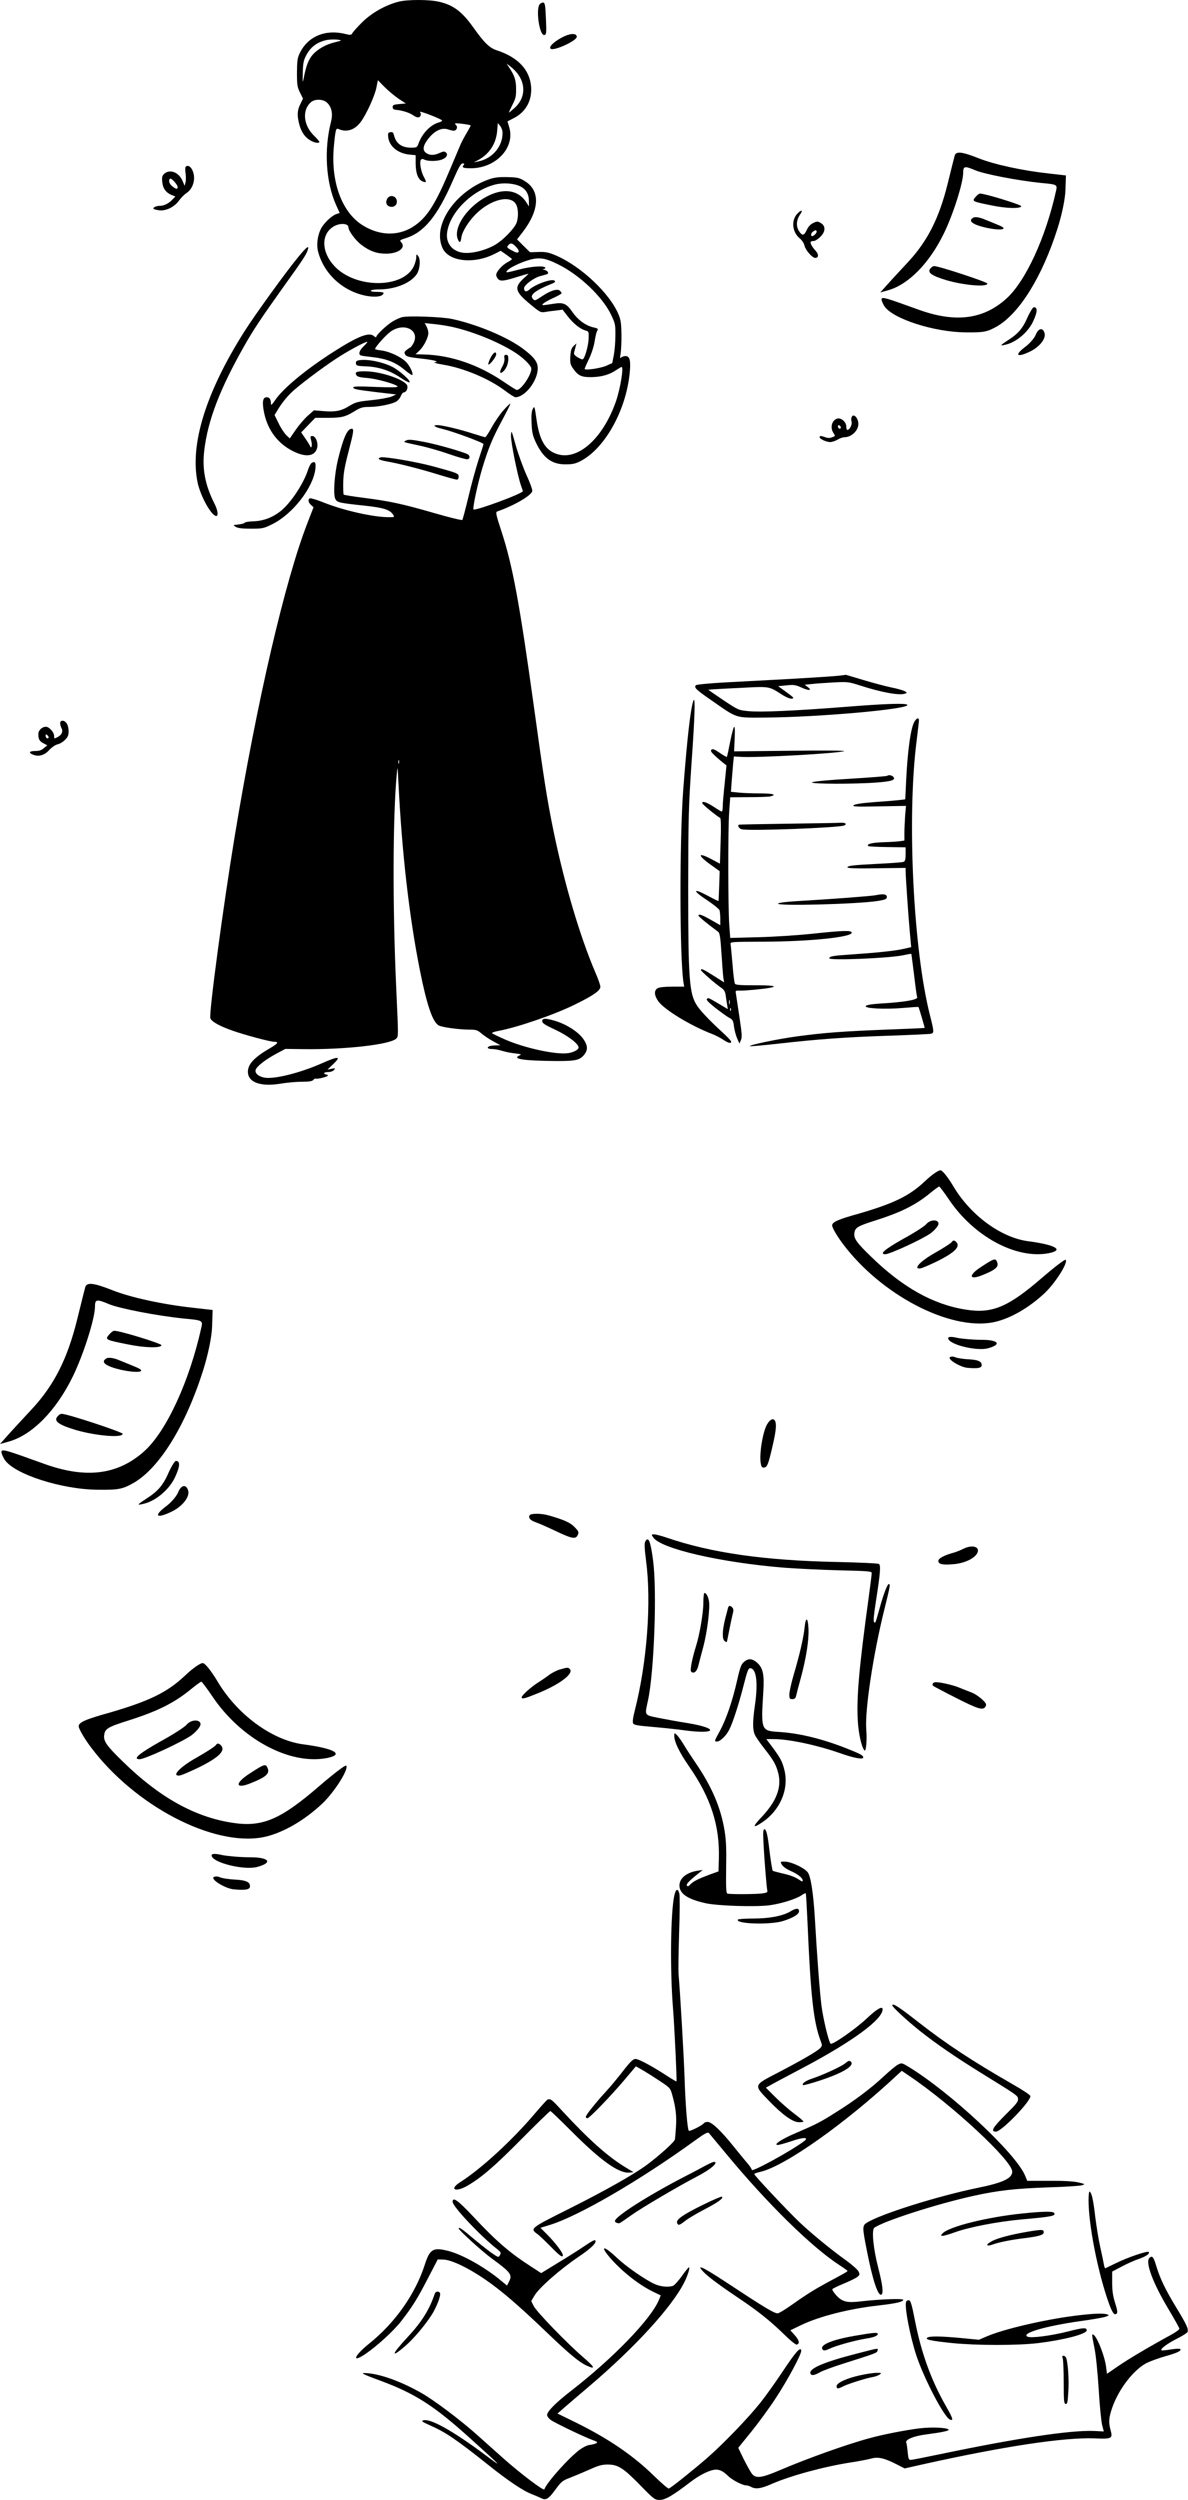<svg width="712" height="1498" viewBox="0 0 712 1498" fill="none" xmlns="http://www.w3.org/2000/svg">
<path d="M238.589 1.089C230.894 3.122 222.691 7.768 217.101 13.285C214.27 16.116 211.584 19.092 211.221 19.818C210.495 21.052 210.132 21.125 207.156 20.399C195.178 17.35 184.579 21.706 179.715 31.724C178.263 34.7 178.045 36.297 177.973 43.484C177.973 50.962 178.19 52.196 179.788 55.462L181.602 59.092L180.005 62.359C178.118 66.061 177.973 69.11 179.352 74.482C180.586 79.056 182.619 82.105 185.885 84.065C188.281 85.589 191.403 86.097 191.403 85.008C191.403 84.718 189.951 82.976 188.136 81.234C181.82 75.063 180.949 65.989 186.321 61.27C188.644 59.165 193.653 59.31 195.976 61.488C198.807 64.174 199.606 68.094 198.372 73.03C194.089 89.727 195.323 109.255 201.421 122.83L203.599 127.622L201.566 128.275C198.59 129.364 193.871 133.865 192.201 137.349C190.241 141.487 189.588 146.932 190.677 150.924C193.726 162.467 202.8 171.977 214.56 175.97C222.328 178.583 229.878 178.293 229.878 175.461C229.878 175.171 228.063 174.881 225.813 174.881C223.344 174.881 221.965 174.59 222.255 174.155C222.473 173.719 224.651 173.429 227.047 173.429C236.629 173.429 245.849 169.799 249.624 164.5C251.656 161.668 252.237 155.498 250.64 153.465C249.551 152.086 249.551 152.086 249.478 154.191C249.478 155.353 248.825 157.676 248.099 159.345C241.856 173.066 212.818 173.066 200.259 159.273C192.782 151.142 192.346 140.906 199.316 136.115C203.018 133.502 208.825 133.574 208.825 136.26C208.825 138.293 213.036 144.028 216.593 146.714C221.529 150.489 225.813 152.013 231.33 152.013C238.734 152.013 243.453 148.456 240.477 145.189C239.388 144.028 239.606 143.81 243.163 142.721C254.197 139.237 262.037 129.654 271.402 108.239C274.959 100.108 276.193 97.93 277.282 97.93C278.371 97.93 278.516 98.148 277.863 98.874C276.629 100.398 277.645 100.834 282.146 100.834C297.173 100.834 308.788 88.493 305.231 76.37L304.142 72.74L308.062 70.707C315.249 67.005 318.952 60.108 318.298 51.833C317.427 41.742 310.385 34.265 297.681 30.127C293.398 28.747 290.204 25.626 283.743 16.552C276.919 6.969 271.765 3.049 263.271 1.089C257.319 -0.363 243.961 -0.363 238.589 1.089ZM204.325 24.247C204.47 24.392 202.8 24.827 200.695 25.335C195.395 26.57 190.241 29.473 187.337 32.885C184.869 35.717 183.417 39.564 182.038 46.751C181.385 50.018 181.312 49.727 181.457 43.484C181.675 37.386 181.893 36.152 183.78 32.668C186.248 28.239 189.733 25.553 194.887 24.174C197.646 23.448 203.381 23.521 204.325 24.247ZM310.676 44.791C315.249 51.397 314.451 59.092 308.643 64.464C306.901 66.061 305.231 67.441 305.086 67.441C304.868 67.441 305.812 65.408 307.046 62.94C309.006 59.165 309.369 57.713 309.296 53.357C309.296 48.058 308.425 45.372 305.231 40.58L303.562 38.04L306.175 40.072C307.627 41.161 309.659 43.266 310.676 44.791ZM238.88 59.165L243.235 61.996L239.243 62.359C235.903 62.649 235.322 62.94 235.322 64.174C235.322 65.263 235.903 65.698 237.5 65.843C240.985 66.134 245.341 67.513 247.446 68.965C248.462 69.763 249.841 70.344 250.495 70.344C252.092 70.344 252.745 68.457 251.729 67.15C251.221 66.569 253.979 67.368 257.827 68.892C261.674 70.344 264.869 71.869 264.941 72.159C265.014 72.522 264.215 73.03 263.126 73.321C258.045 74.7 253.036 79.854 250.785 86.097C249.987 88.348 249.696 88.493 246.357 88.493C240.767 88.493 237.355 86.025 236.121 81.016C235.758 79.419 235.25 78.983 234.016 79.201C232.709 79.419 232.419 79.782 232.636 81.887C233.072 87.477 238.299 91.905 245.341 92.631L249.115 92.994V98.221C249.188 103.956 250.64 107.731 253.326 108.747C255.649 109.618 255.722 109.182 254.052 106.061C252.31 102.939 251.293 97.277 252.237 95.825C252.745 95.099 253.253 95.099 254.415 95.68C256.375 96.696 261.674 96.696 264.651 95.68C267.555 94.663 268.789 92.631 267.192 91.324C266.32 90.598 265.667 90.671 263.562 91.615C260.44 93.139 257.536 93.212 255.431 91.687C253.326 90.235 253.399 87.84 255.649 84.573C259.569 78.765 264.433 76.152 268.498 77.531C269.732 77.967 271.329 78.33 271.983 78.33C273.507 78.33 274.524 76.224 273.435 75.135C273.072 74.772 272.709 74.192 272.709 73.974C272.709 73.538 281.42 74.627 282.073 75.135C282.219 75.208 281.13 77.241 279.75 79.564C278.371 81.887 276.629 85.081 275.976 86.678C275.322 88.275 272.636 94.518 270.095 100.616C261.311 121.596 256.375 129.654 248.898 134.954C239.896 141.414 228.571 141.632 218.118 135.462C205.05 127.839 198.081 109.255 200.114 87.549C201.058 77.604 201.348 76.587 202.873 77.313C207.809 79.491 212.6 77.894 216.23 73.03C219.569 68.529 224.578 57.568 225.595 52.486L226.466 48.058L230.531 52.196C232.782 54.446 236.557 57.568 238.88 59.165ZM301.166 78.983C301.601 87.404 295.286 95.099 286.502 96.769L283.961 97.277L286.211 96.115C293.18 92.486 297.318 86.243 297.972 78.402L298.335 73.756L299.714 75.353C300.44 76.297 301.093 77.894 301.166 78.983Z" fill="black"/>
<path d="M231.91 119.418C230.894 121.669 231.837 123.556 234.16 123.919C236.193 124.21 237.863 122.903 237.863 120.87C237.863 117.24 233.362 116.152 231.91 119.418Z" fill="black"/>
<path d="M323.451 2.541C321.055 5.444 323.233 20.98 326.064 20.98C327.516 20.98 327.589 19.818 327.153 10.454C326.863 3.267 326.572 1.742 325.629 1.524C324.975 1.452 324.032 1.887 323.451 2.541Z" fill="black"/>
<path d="M336.302 22.722C331.438 25.408 328.897 28.094 329.986 29.183C331.656 30.853 345.666 24.464 345.666 22.069C345.666 19.601 341.311 19.891 336.302 22.722Z" fill="black"/>
<path d="M111.184 100.108C110.966 100.544 110.966 102.286 111.256 104.101C111.474 105.916 111.474 108.239 111.184 109.328L110.676 111.36L109.369 108.311C107.119 103.157 101.747 101.124 98.407 104.173C97.173 105.335 96.955 106.134 97.246 109.037C97.609 112.885 99.424 115.426 102.908 116.878L105.086 117.749L103.416 119.491C101.238 121.887 98.335 123.338 95.794 123.338C93.543 123.338 91.365 124.427 92.091 125.153C92.309 125.444 93.834 125.807 95.431 126.024C99.424 126.533 104.505 124.064 107.264 120.217C108.425 118.62 110.458 116.515 111.837 115.643C116.338 112.594 117.717 105.625 114.741 100.979C113.652 99.31 111.982 98.874 111.184 100.108ZM106.465 112.086C106.465 113.538 105.594 113.466 103.271 111.651C101.456 110.199 100.803 108.166 101.892 107.077C102.618 106.424 106.465 110.634 106.465 112.086Z" fill="black"/>
<path d="M293.76 107.222C278.878 112.159 266.392 124.935 263.996 137.712C263.198 142.286 263.996 147.222 266.174 150.271C271.038 157.022 284.976 157.966 296.374 152.158L300.076 150.271L303.415 152.594C305.23 153.901 306.827 155.062 306.827 155.28C306.827 155.498 305.666 156.296 304.214 157.095C301.02 158.765 297.39 162.83 297.39 164.717C297.39 165.443 297.898 166.605 298.624 167.258C300.003 168.71 302.181 168.42 310.675 165.734C313.796 164.79 316.482 163.991 316.7 163.991C316.845 163.991 315.684 165.225 314.014 166.677C307.989 172.122 308.569 174.663 317.571 182.14C323.597 187.149 323.96 187.367 326.791 186.931C328.388 186.641 331.364 186.278 333.397 186.06L337.172 185.552L340.366 189.69C343.778 194.046 347.771 197.167 351.037 198.111C352.852 198.546 352.925 198.837 352.78 202.902C352.634 207.258 350.457 214.88 349.223 215.316C348.86 215.461 347.48 214.88 346.174 214.082C344.213 212.848 343.778 212.194 344.141 210.96C344.359 210.089 344.794 208.565 345.012 207.548L345.52 205.733L343.778 207.33C342.471 208.637 342.036 209.944 341.818 213.501C341.6 217.348 341.818 218.437 343.27 220.543C346.391 225.116 348.351 226.06 354.595 225.987C360.62 225.842 365.048 224.608 369.404 221.704C370.928 220.688 372.308 219.889 372.525 219.889C373.905 219.889 371.799 232.666 369.259 240.216C361.491 262.72 346.246 276.368 333.615 272.012C326.718 269.689 323.234 263.664 321.491 250.96C320.402 243.337 320.33 243.12 319.313 245.007C318.588 246.459 318.37 248.782 318.588 253.573C318.805 259.018 319.241 260.978 321.056 264.898C325.557 274.481 330.711 278.328 339.132 278.255C343.125 278.255 345.012 277.82 347.916 276.295C362.217 268.963 374.921 246.532 377.317 224.245C378.188 216.187 377.534 213.356 374.848 213.356C373.905 213.356 372.743 213.791 372.235 214.227C371.509 215.025 371.509 214.517 371.945 211.904C372.235 210.089 372.525 205.007 372.453 200.652C372.38 194.481 372.09 191.795 370.928 188.964C365.919 176.187 348.206 159.418 332.889 152.957C328.678 151.215 326.936 150.852 322.725 150.997L317.644 151.142L313.724 147.295L309.876 143.447L313.361 138.946C323.451 125.734 323.887 114.191 314.522 108.529C311.401 106.569 310.239 106.279 304.359 106.133C299.423 105.988 296.737 106.279 293.76 107.222ZM311.909 111.723C315.321 113.465 316.99 116.369 316.99 120.58V123.701L315.611 121.523C310.094 112.594 299.132 112.231 287.372 120.435C278.007 127.041 272.2 136.986 274.232 142.939C275.321 145.915 276.047 145.698 276.555 142.14C276.991 138.801 280.766 132.703 285.121 128.347C294.123 119.346 306.174 116.442 309.368 122.612C310.747 125.226 310.747 130.598 309.513 133.719C307.989 137.204 301.673 143.737 296.954 146.569C292.163 149.472 284.904 151.578 279.604 151.578C272.127 151.65 267.19 146.641 267.916 139.745C269.223 127.694 282.653 114.119 296.809 110.562C301.673 109.328 308.206 109.836 311.909 111.723ZM309.368 148.021C311.981 150.779 311.038 152.376 307.844 150.634C303.706 148.456 303.56 148.238 304.577 147.004C305.956 145.335 307.045 145.552 309.368 148.021ZM334.631 158.474C347.408 164.79 361.128 177.857 366.282 188.674C368.678 193.755 368.896 194.554 368.823 201.015C368.823 204.79 368.388 210.089 367.879 212.775L366.936 217.566L363.233 219.236C359.604 220.76 350.384 222.067 350.384 221.051C350.384 220.76 351.546 218.074 352.997 215.098C354.522 211.904 355.901 207.548 356.337 204.79C356.772 202.104 357.353 199.345 357.716 198.692C358.66 196.877 358.66 196.877 355.248 196.078C350.747 194.917 346.319 191.65 343.197 187.149C339.495 181.777 337.68 181.051 331.437 182.067C328.751 182.503 326.137 182.866 325.702 182.866C323.814 182.866 326.283 181.051 331.219 178.728C334.195 177.421 336.591 176.042 336.591 175.679C336.591 175.316 336.083 174.663 335.502 174.155C333.978 172.848 329.84 174.155 324.976 177.421C320.693 180.325 320.402 180.398 319.241 178.946C317.353 176.695 320.765 174.009 331.074 169.872C332.598 169.218 332.961 168.783 332.381 168.202C330.929 166.75 320.765 170.307 317.208 173.574C315.466 175.171 314.087 174.808 314.087 172.703C314.087 170.815 320.039 166.387 323.814 165.443C325.484 165.008 327.226 164.5 327.734 164.354C329.186 163.846 328.388 162.249 326.355 161.741C325.121 161.378 324.976 161.233 325.92 161.16C326.646 161.088 327.009 160.725 326.791 160.362C325.992 159.055 318.225 159.636 311.328 161.451C303.343 163.556 302.689 163.628 303.996 162.104C305.303 160.507 311.473 157.458 316.627 155.933C323.016 153.973 326.646 154.481 334.631 158.474Z" fill="black"/>
<path d="M477.79 128.13C474.087 132.122 474.813 139.019 479.169 142.721C480.621 143.883 481.855 145.77 482.145 147.15C482.726 149.836 486.791 154.554 488.606 154.554C490.639 154.554 490.784 152.449 488.897 150.344C486.646 147.948 485.34 145.48 485.92 144.827C486.138 144.609 487.009 144.391 487.808 144.391C488.534 144.391 490.349 143.229 491.728 141.85C494.849 138.729 494.922 135.244 491.8 133.574C490.058 132.558 489.623 132.558 487.372 133.647C485.703 134.445 484.396 135.825 483.525 137.785C481.855 141.342 480.766 141.487 478.806 138.366C476.991 135.534 477.282 131.614 479.605 128.42C481.492 125.734 480.185 125.516 477.79 128.13ZM489.405 138.511C489.84 139.237 487.88 141.487 486.791 141.487C485.63 141.487 486.065 139.382 487.445 138.656C488.969 137.712 488.897 137.712 489.405 138.511Z" fill="black"/>
<path d="M178.48 154.336C170.858 163.628 152.999 188.383 146.611 198.401C123.381 235.062 113.653 266.35 118.444 289.217C120.187 297.42 126.72 309.181 129.624 309.181C131.003 309.181 130.495 305.624 128.535 301.776C122.945 290.742 121.058 280.941 122.437 269.834C124.542 251.904 131.802 233.029 146.248 207.548C151.983 197.385 156.484 190.706 170.495 171.033C181.674 155.498 183.634 152.449 184.506 149.618C185.377 146.641 183.707 147.948 178.48 154.336Z" fill="black"/>
<path d="M240.984 190.053C239.749 190.343 237.209 191.505 235.466 192.521C231.909 194.626 225.521 200.652 225.521 201.886C225.521 202.321 224.867 202.104 224.069 201.378C221.31 198.837 214.559 201.45 200.113 210.67C183.271 221.414 169.623 232.739 164.832 239.853C162.944 242.612 162.363 243.12 162.363 241.886C162.363 239.272 161.565 238.038 159.823 238.038C157.427 238.038 156.991 240.942 158.298 247.403C160.476 257.784 166.501 265.769 175.576 270.343C183.126 274.118 188.425 273.537 189.949 268.818C190.966 265.769 189.296 261.268 187.191 261.268C185.957 261.268 185.884 261.559 186.537 264.172C187.263 266.786 186.61 269.472 185.812 267.221C185.594 266.713 184.36 264.68 182.98 262.72L180.512 259.091L184.723 254.735L188.933 250.379H196.193C204.686 250.379 207.009 249.798 212.526 246.386C216.084 244.209 217.318 243.846 221.31 243.846C226.9 243.846 235.249 242.103 237.717 240.506C238.66 239.853 239.822 238.401 240.258 237.24C240.693 236.078 241.492 235.134 241.927 235.134C243.379 235.134 244.541 233.029 244.105 231.214C243.234 227.73 228.788 222.648 219.205 222.503C213.615 222.43 212.454 222.938 213.615 224.826C214.196 225.77 215.866 226.205 220.149 226.496C225.956 227.004 237.426 230.198 238.298 231.577C238.588 232.158 234.74 232.231 225.23 231.868C215.503 231.432 211.728 231.505 211.728 232.085C211.728 233.174 213.18 233.465 226.247 235.062L237.499 236.368L234.74 237.603C233.143 238.256 227.771 239.272 222.762 239.78C214.269 240.651 213.18 240.942 209.332 243.265C204.468 246.314 200.766 246.967 193.434 246.314L188.135 245.878L184.36 249.218C182.327 251.033 179.133 254.807 177.173 257.639L173.688 262.72L171.583 260.76C170.421 259.599 168.316 256.477 167.01 253.719L164.541 248.71L166.138 246.096C168.534 242.031 171.147 238.691 174.342 235.497C177.971 231.795 192.635 220.688 201.637 214.808C208.461 210.307 219.641 204.282 220.149 204.862C220.294 205.007 219.278 206.242 217.898 207.548C215.285 210.017 214.632 212.412 216.301 212.993C216.737 213.211 219.931 213.646 223.343 214.009C231.546 214.953 236.991 217.058 242.29 221.486C244.686 223.447 246.864 224.971 247.081 224.753C247.88 223.955 245.702 219.309 243.452 216.986C240.403 213.864 233.579 210.67 228.715 210.017C226.537 209.799 224.795 209.363 224.795 209.145C224.795 207.984 231.038 200.942 234.014 198.764C242.435 192.739 252.236 198.111 247.517 206.169C246.791 207.331 246.065 208.274 245.847 208.274C245.63 208.274 244.686 208.928 243.742 209.654C242.363 210.742 242.145 211.178 242.798 212.412C243.524 213.646 244.831 214.009 251.8 214.808C256.301 215.243 260.512 215.969 261.092 216.332C261.963 216.84 261.963 216.913 261.165 216.986C258.914 216.986 261.165 217.784 265.521 218.51C277.716 220.47 293.034 226.859 302.471 233.973C305.448 236.223 308.351 238.038 308.86 238.038C314.522 238.038 321.999 228.601 322.29 221.051C322.435 217.131 320.33 214.154 313.578 209.073C304.359 202.104 286.428 194.554 271.256 191.214C265.23 189.835 244.758 189.109 240.984 190.053ZM269.804 195.643C281.927 198.111 297.898 204.427 308.279 210.96C313.578 214.3 318.442 219.091 318.442 220.978C318.442 224.753 312.344 233.682 309.731 233.682C309.368 233.682 305.883 231.505 301.963 228.819C286.791 218.51 270.239 212.848 254.196 212.412L249.042 212.267L251.437 210.017C254.051 207.476 256.664 202.321 256.737 199.563C256.737 198.547 256.228 196.804 255.648 195.643L254.559 193.61L259.423 194.118C262.181 194.336 266.827 195.062 269.804 195.643Z" fill="black"/>
<path d="M293.907 214.59C293.036 216.405 292.455 218.075 292.673 218.365C293.326 219.018 297.319 213.937 297.392 212.412C297.392 210.089 295.577 211.251 293.907 214.59Z" fill="black"/>
<path d="M302.326 214.735C302.471 216.114 302.036 217.929 300.947 219.817C299.205 222.938 299.423 224.39 301.383 222.793C303.27 221.269 304.649 218.002 304.649 215.171C304.649 213.211 304.359 212.63 303.343 212.63C302.254 212.63 302.036 213.065 302.326 214.735Z" fill="black"/>
<path d="M214.415 216.042C213.544 216.26 213.181 216.913 213.326 217.857C213.544 219.163 214.197 219.309 219.351 219.526C226.901 219.817 233.725 222.067 239.751 226.132C242.364 227.947 244.905 229.254 245.34 229.109C246.792 228.528 239.025 221.632 234.669 219.599C228.135 216.477 218.843 214.88 214.415 216.042Z" fill="black"/>
<path d="M302.035 245.515C300.075 247.621 296.881 252.194 294.921 255.679C293.034 259.163 291.146 261.994 290.783 261.994C290.493 261.994 287.153 260.978 283.451 259.816C275.901 257.348 265.012 254.735 262.181 254.735C258.842 254.735 260.366 255.896 265.302 257.058C271.473 258.51 289.767 265.261 289.767 266.132C289.767 266.423 288.388 270.778 286.718 275.787C285.121 280.796 282.362 290.742 280.693 297.929C278.95 305.116 277.353 311.286 277.063 311.576C276.772 311.867 269.223 310.052 260.221 307.439C241.201 301.921 233.651 300.324 217.898 298.292C211.582 297.493 206.21 296.622 205.993 296.404C205.775 296.186 205.63 292.992 205.702 289.363C205.775 284.136 206.428 280.07 208.751 271.141C212.018 258.582 212.236 256.913 210.784 256.913C208.17 256.913 205.775 262.285 202.581 275.279C200.403 284.281 199.604 296.332 200.984 299.018C202.145 301.123 202.944 301.341 218.624 303.01C229.949 304.244 233.579 305.406 235.539 308.31C236.555 309.907 236.555 309.907 233.07 309.907C223.706 309.907 206.356 305.987 194.16 301.195C190.094 299.526 186.319 298.437 185.811 298.582C184.432 299.163 184.65 300.978 186.392 302.575L187.916 303.954L184.287 313.319C170.712 348.237 154.015 420.251 140.657 501.194C133.688 543.444 125.122 607.545 126.066 610.159C126.864 612.264 131.656 614.877 139.496 617.636C146.683 620.177 161.855 624.242 164.251 624.242C167.3 624.242 166.646 625.258 161.855 628.089C152.49 633.461 148.57 637.672 148.57 642.173C148.57 648.634 156.265 651.392 168.534 649.287C172.163 648.706 177.753 648.198 180.947 648.198C185.303 648.198 187.118 647.908 187.771 647.109C188.279 646.529 188.86 646.166 189.151 646.311C189.949 646.819 196.483 645.222 196.483 644.496C196.483 644.133 195.975 643.843 195.394 643.843C194.813 643.843 194.305 643.48 194.305 643.117C194.305 642.681 195.394 642.391 196.773 642.391C198.152 642.391 199.604 641.882 200.185 641.157C201.129 640.068 200.984 639.995 198.733 640.431L196.265 640.939L199.822 637.527C204.758 632.808 202.871 632.736 192.708 637.236C179.713 642.971 164.251 646.819 158.443 645.73C154.886 645.077 152.635 643.044 153.216 641.084C153.942 638.906 158.806 635.131 165.412 631.501L171.002 628.525L182.109 628.67C207.081 628.961 233.869 625.912 237.499 622.354C238.805 620.975 238.805 621.629 237.499 592.663C235.248 543.517 235.393 489.797 237.789 463.808C238.297 458.581 238.297 458.799 238.805 469.252C240.838 510.631 245.266 549.397 251.655 581.411C255.72 601.81 259.132 612.046 262.762 614.369C264.504 615.531 275.103 616.982 281.636 616.982C285.411 616.982 286.21 617.273 288.751 619.451C290.348 620.757 293.469 622.863 295.792 624.097L299.93 626.347L297.244 626.42C295.792 626.42 294.123 626.638 293.469 626.855C291.437 627.654 292.235 628.598 294.921 628.598C296.373 628.598 299.059 629.106 300.946 629.687C302.761 630.267 306.246 630.993 308.641 631.211C312.416 631.647 312.779 631.792 311.327 632.445C306.681 634.55 313.651 635.639 333.179 635.784C345.011 635.857 347.552 635.276 350.238 631.864C352.271 629.324 352.271 626.71 350.166 623.443C347.334 618.725 339.785 613.788 332.307 611.61C326.79 610.013 324.975 610.086 324.975 611.901C324.975 613.135 326.572 614.151 332.816 617.055C340.293 620.54 346.754 625.476 346.754 627.654C346.754 628.961 343.923 630.558 340.511 631.066C333.251 632.155 314.086 627.944 302.471 622.79C298.696 621.12 295.284 619.451 294.921 619.16C294.631 618.797 296.228 618.217 298.551 617.781C310.166 615.603 331.944 608.126 344.213 602.101C355.392 596.656 359.821 593.607 359.821 591.284C359.821 590.413 358.514 586.565 356.844 582.79C347.48 560.867 338.188 529.433 331.581 497.201C327.806 478.617 325.992 467.074 319.894 422.792C311.327 361.086 307.262 339.162 300.656 318.763C297.244 308.382 296.954 306.858 297.97 306.495C308.061 303.01 318.66 296.84 319.023 294.226C319.168 293.428 317.571 289 315.465 284.499C313.433 279.925 310.529 271.94 309.077 266.786C306.536 257.711 306.464 257.493 306.246 260.905C306.028 264.39 310.166 285.079 312.344 291.25C312.925 292.847 313.36 294.226 313.36 294.299C313.36 295.751 284.758 306.277 283.814 305.261C283.088 304.607 286.355 289.508 289.186 280.143C292.743 268.383 295.284 262.285 301.092 251.541C303.85 246.386 306.028 242.031 305.883 241.886C305.665 241.74 303.995 243.337 302.035 245.515ZM239.096 457.419C238.878 457.927 238.733 457.564 238.733 456.548C238.733 455.532 238.878 455.169 239.096 455.604C239.241 456.113 239.241 456.984 239.096 457.419Z" fill="black"/>
<path d="M510.384 250.016C510.093 250.597 510.093 251.831 510.384 252.775C510.819 254.517 509.15 257.639 507.843 257.639C507.48 257.639 507.19 256.695 507.19 255.533C507.19 252.847 504.068 250.161 501.818 250.815C498.478 251.759 497.317 256.405 499.64 259.671C500.656 261.196 500.656 261.341 498.769 261.994C497.389 262.575 496.083 262.575 494.631 261.994C491.945 261.051 491.219 261.051 491.219 261.994C491.219 263.011 495.211 264.898 497.534 264.898C498.623 264.898 500.656 264.245 501.963 263.446C503.269 262.648 505.157 261.994 506.173 261.994C510.239 261.994 514.449 258.002 514.449 254.082C514.449 250.379 511.4 247.33 510.384 250.016ZM503.923 256.042C503.923 257.348 502.471 257.131 502.253 255.751C502.035 255.025 502.326 254.662 502.979 254.88C503.487 255.098 503.923 255.606 503.923 256.042Z" fill="black"/>
<path d="M242.945 264.172C241.638 264.971 241.348 264.826 251.657 267.076C255.867 267.947 263.707 270.198 269.079 272.085C274.451 273.972 279.46 275.352 280.186 275.207C281.638 274.916 281.856 273.392 280.549 272.375C278.952 271.141 262.546 266.423 254.705 264.898C246.357 263.301 244.542 263.156 242.945 264.172Z" fill="black"/>
<path d="M227.916 274.118C225.883 274.916 227.19 275.642 231.909 276.513C238.733 277.675 251.945 281.014 263.125 284.499C268.351 286.096 273.143 287.403 273.796 287.403C274.449 287.403 274.885 286.749 274.885 285.588C274.885 283.7 274.304 283.482 259.713 279.49C249.622 276.731 229.731 273.319 227.916 274.118Z" fill="black"/>
<path d="M186.901 277.312C186.248 277.675 185.159 279.707 184.506 281.813C181.82 290.016 174.197 301.486 168.172 306.277C163.308 310.125 157.864 312.157 151.983 312.375C149.152 312.448 146.684 312.883 146.611 313.246C146.539 313.609 144.869 314.045 142.982 314.263C139.497 314.626 139.497 314.626 141.312 315.714C142.619 316.513 145.232 316.803 150.459 316.803C157.355 316.803 158.009 316.658 163.163 314.117C175.359 308.092 187.627 292.339 189.007 281.087C189.442 277.239 188.862 276.223 186.901 277.312Z" fill="black"/>
<path d="M501.671 405.006C498.84 405.296 486.281 406.095 473.722 406.821C461.163 407.474 443.45 408.418 434.376 408.926C425.301 409.434 417.534 410.16 417.098 410.596C415.719 411.975 417.243 413.354 426.826 419.96C442.288 430.704 440.256 430.051 458.55 429.978C490.927 429.761 545.373 424.897 543.776 422.356C543.122 421.267 531.144 421.63 507.333 423.518C475.827 425.986 455.791 426.857 448.532 426.131C442.579 425.55 442.434 425.478 433.504 419.525C428.495 416.185 424.503 413.427 424.575 413.282C424.721 413.209 432.706 412.701 442.361 412.265C462.034 411.249 460.437 411.031 469.148 416.548C471.399 417.928 473.577 418.799 474.593 418.654C476.118 418.436 475.682 417.928 471.399 414.806L466.39 411.176L471.399 410.668C475.827 410.233 476.771 410.378 480.473 412.048C484.902 414.08 486.934 413.79 484.03 411.612L482.288 410.305L486.571 409.87C488.967 409.579 494.774 409.216 499.566 408.926C507.914 408.49 508.567 408.563 515.174 410.668C528.386 414.951 539.202 416.911 542.542 415.605C543.703 415.097 543.703 414.951 542.034 414.08C541.017 413.572 537.46 412.556 534.048 411.902C530.636 411.176 523.159 409.216 517.424 407.474C511.689 405.732 506.898 404.353 506.898 404.353C506.825 404.425 504.502 404.716 501.671 405.006Z" fill="black"/>
<path d="M415.575 419.888C413.832 424.679 411.8 442.682 409.477 473.245C407.226 503.662 407.299 573.208 409.622 588.67L410.058 591.211H402.871C398.515 591.211 395.103 591.574 394.159 592.155C391.836 593.462 392.054 596.511 394.595 600.068C398.297 605.149 414.195 614.805 426.972 619.668C429.005 620.467 431.909 621.991 433.433 623.008C436.409 625.04 438.224 625.476 438.224 624.169C438.224 623.734 436.046 621.411 433.36 618.942C425.811 612.046 420.293 606.311 417.97 602.899C413.107 595.857 412.453 587.509 412.453 531.684C412.526 489.433 412.671 483.771 414.486 456.838C416.446 429.398 416.809 416.476 415.575 419.888Z" fill="black"/>
<path d="M548.204 432.156C545.881 435.641 543.921 449.579 543.05 468.308L542.542 478.98L539.565 479.343C537.896 479.561 531.29 480.141 524.756 480.577C516.916 481.158 512.56 481.811 511.689 482.464C510.6 483.335 512.778 483.481 526.716 483.19L542.977 482.9L542.469 488.78C542.251 492.047 542.034 496.693 542.034 499.161V503.662L539.711 504.025C538.404 504.243 533.83 504.533 529.475 504.678C522.433 504.896 519.166 505.767 520.4 507.001C520.618 507.219 525.772 507.51 531.798 507.582L542.76 507.727V511.793C542.76 515.059 542.469 516.003 541.525 516.439C540.799 516.729 534.048 517.237 526.426 517.6C510.745 518.399 507.914 518.762 507.914 519.778C507.914 520.286 513.504 520.504 525.337 520.286L542.76 520.068V521.738C542.76 525.005 544.357 548.453 545.228 557.963L546.099 567.545L541.308 568.634C536.153 569.796 525.555 570.885 509.729 571.974C499.42 572.627 497.025 573.063 497.025 574.224C497.025 575.676 532.524 574.224 541.308 572.409C543.921 571.828 546.099 571.465 546.171 571.538C546.244 571.611 546.97 577.346 547.841 584.242C548.64 591.139 549.438 597.091 549.656 597.382C550.672 599.051 542.251 600.503 527.152 601.375C522.578 601.665 519.529 602.173 518.948 602.754C517.424 604.278 530.201 604.932 541.235 603.988C546.171 603.552 550.382 603.262 550.455 603.407C550.745 603.698 554.302 615.821 554.157 615.966C554.084 616.039 544.284 616.474 532.379 616.91C505.155 617.999 494.194 618.797 477.932 620.975C466.172 622.572 448.677 626.202 449.403 626.928C449.548 627.073 457.17 626.42 466.245 625.403C490.637 622.645 506.97 621.483 532.959 620.612C545.736 620.177 556.916 619.668 557.859 619.451C559.892 619.015 559.892 618.362 557.278 608.053C547.333 568.634 543.485 489.651 549.366 443.844C550.092 437.819 550.745 432.374 550.745 431.648C550.745 429.906 549.511 430.124 548.204 432.156Z" fill="black"/>
<path d="M36.049 433.39C36.049 434.189 36.412 435.496 36.848 436.294C37.937 438.327 36.993 440.432 34.525 441.666C32.492 442.755 32.419 442.755 32.419 440.94C32.419 438.762 29.443 435.496 27.555 435.496C25.16 435.496 22.982 437.601 22.982 439.851C22.982 442.973 23.635 444.134 26.104 445.441L28.354 446.603L26.321 448.272C24.869 449.579 23.49 450.015 21.095 450.015C17.465 450.015 16.884 451.104 19.933 452.265C23.272 453.572 26.684 452.555 29.515 449.434C31.04 447.764 33.073 446.385 34.452 446.022C35.759 445.804 37.791 444.57 38.953 443.336C40.695 441.666 41.131 440.577 41.131 438.109C41.131 436.439 40.623 434.334 39.969 433.463C38.517 431.358 36.049 431.358 36.049 433.39ZM29.08 442.102C28.499 443.046 27.338 442.174 27.338 440.795C27.338 439.851 27.555 439.851 28.427 440.577C29.007 441.085 29.298 441.739 29.08 442.102Z" fill="black"/>
<path d="M439.095 438.036C438.514 439.996 437.643 444.28 436.99 447.474C436.409 450.668 435.756 453.427 435.611 453.572C435.465 453.717 433.505 452.628 431.328 451.103C428.133 448.926 427.044 448.563 426.391 449.216C425.738 449.942 426.173 450.668 428.424 452.773C430.021 454.298 432.271 456.185 433.36 457.056L435.393 458.653L434.304 469.615C433.651 475.568 433.142 481.811 433.142 483.408C433.142 485.005 432.925 486.312 432.562 486.312C432.271 486.312 430.093 485.005 427.698 483.408C423.342 480.577 420.438 479.706 420.946 481.375C421.237 482.319 430.239 489.579 431.618 490.087C432.053 490.232 432.199 495.604 431.908 503.88L431.473 517.528L426.681 514.987C418.115 510.413 417.68 512.228 425.956 518.181L431.328 522.029L431.037 530.885C430.892 535.676 430.674 539.742 430.602 539.887C430.456 540.032 427.553 538.58 424.068 536.693C415.139 531.901 414.849 533.571 423.632 539.306C427.553 541.919 430.965 544.678 431.255 545.477C431.473 546.275 431.691 548.598 431.691 550.703V554.406L426.101 551.212C420.584 548.09 418.623 547.437 418.623 548.671C418.623 549.179 424.213 553.825 430.384 558.326C431.4 559.124 431.763 561.52 432.416 571.611C432.852 578.362 433.36 585.041 433.578 586.347L434.014 588.67L427.698 584.678C421.382 580.685 420.075 580.177 420.075 581.266C420.075 581.992 428.932 589.687 432.199 591.865C434.014 593.099 434.594 594.042 434.957 596.656C435.175 598.471 435.611 601.012 435.828 602.318L436.191 604.714L432.344 602.391C424.358 597.672 424.504 597.745 423.705 598.543C423.124 599.124 424.576 600.649 428.787 603.988C432.053 606.529 435.611 609.07 436.627 609.65C439.168 610.957 439.458 611.393 439.966 615.603C440.257 617.563 441.055 620.54 441.781 622.209L443.16 625.331L444.032 623.298C444.83 621.628 444.685 619.451 443.015 608.416C441.926 601.375 440.983 595.059 440.91 594.478C440.765 593.68 441.418 593.462 443.306 593.607C445.774 593.752 457.607 592.663 461.672 591.865C466.463 590.921 462.834 590.34 452.307 590.413C443.669 590.413 440.91 590.195 440.474 589.469C440.111 588.961 439.458 583.734 439.023 577.854C438.514 572.046 438.006 566.602 437.861 565.803C437.571 564.351 437.934 564.351 457.679 564.279C484.83 564.206 510.456 561.593 510.456 558.907C510.456 557.382 505.374 557.527 486.5 559.56C478.151 560.431 463.705 561.375 454.485 561.593L437.643 562.028L437.063 554.115C436.337 543.299 436.264 498.217 436.99 486.893L437.643 477.746L448.678 477.673C454.776 477.673 460.583 477.455 461.672 477.238C465.883 476.149 463.269 475.423 455.356 475.423C450.856 475.423 445.121 475.205 442.58 474.915L438.079 474.479L438.514 468.236C438.805 464.824 439.168 460.033 439.386 457.637L439.821 453.281L443.378 453.499C452.816 454.225 502.18 451.466 505.955 450.087C506.826 449.724 492.307 449.652 473.723 449.869L439.966 450.232L440.257 443.699C440.692 435.278 440.257 433.39 439.095 438.036ZM437.28 601.52C437.063 602.246 436.917 601.81 436.917 600.649C436.917 599.414 437.063 598.906 437.28 599.342C437.425 599.85 437.425 600.866 437.28 601.52ZM438.006 605.512C437.788 606.093 437.571 605.875 437.571 605.077C437.498 604.278 437.716 603.843 437.934 604.133C438.151 604.351 438.224 605.004 438.006 605.512Z" fill="black"/>
<path d="M531.726 464.897C531.508 465.114 521.49 465.913 509.44 466.639C495.792 467.437 487.153 468.309 486.645 468.817C485.629 469.833 512.779 469.906 525.556 468.889C534.412 468.236 536.953 467.365 535.429 465.55C534.63 464.534 532.452 464.171 531.726 464.897Z" fill="black"/>
<path d="M472.344 493.571C456.156 493.789 442.871 494.08 442.798 494.152C441.927 494.878 442.944 496.548 444.541 496.911C449.042 498.072 502.181 496.04 505.883 494.66C507.843 493.862 506.682 492.845 504.068 492.991C502.762 493.136 488.533 493.354 472.344 493.571Z" fill="black"/>
<path d="M524.973 536.402C522.141 536.983 499.855 538.653 477.931 539.959C471.688 540.322 466.824 540.903 466.316 541.411C464.646 543.081 514.809 541.774 526.425 539.814C530.708 539.088 531.506 538.725 531.506 537.491C531.506 535.822 529.474 535.459 524.973 536.402Z" fill="black"/>
<path d="M459.729 853.504C457.116 858.005 454.938 871.508 455.954 876.952C456.39 879.13 456.753 879.566 458.059 879.348C459.802 879.13 460.455 877.46 462.778 867.515C464.811 858.949 465.392 854.521 464.811 852.27C464.085 849.439 461.834 849.947 459.729 853.504Z" fill="black"/>
<path d="M317.298 908.168C316.644 909.765 318.169 911.217 321.218 912.233C322.67 912.669 327.897 914.992 332.833 917.315C342.343 921.888 344.811 922.396 346.045 920.219C347.134 918.113 346.989 917.75 344.158 914.847C341.617 912.306 337.842 910.636 328.985 908.095C324.122 906.716 317.806 906.716 317.298 908.168Z" fill="black"/>
<path d="M391.49 921.235C395.918 927.986 431.635 936.262 469.82 939.384C477.442 939.964 492.324 940.69 503.068 940.981C520.128 941.344 522.451 941.561 522.451 942.578C522.451 943.231 521.652 949.765 520.636 957.169C514.756 1000.07 513.304 1017.21 514.103 1031.22C514.538 1038.84 516.426 1047.19 518.095 1048.86C519.039 1049.95 519.692 1042.98 519.184 1036.44C518.24 1024.97 523.322 991.361 530.001 964.501C533.485 950.418 533.703 949.184 532.687 949.184C531.816 949.184 529.42 955.5 527.17 963.703C524.556 973.068 524.701 972.777 523.83 971.906C523.322 971.398 523.758 967.333 524.992 959.347C527.605 942.578 527.968 937.932 526.734 937.133C526.153 936.77 514.974 936.262 501.761 935.972C458.205 935.101 426.045 930.527 399.112 921.235C396.136 920.219 392.942 919.42 391.998 919.42C390.329 919.42 390.329 919.493 391.49 921.235Z" fill="black"/>
<path d="M386.699 923.776C386.119 924.865 386.264 927.841 387.208 935.246C390.474 960.073 387.788 996.08 380.529 1024.61C379.367 1029.11 379.004 1031.87 379.44 1032.67C379.948 1033.68 382.199 1034.05 390.837 1034.77C396.717 1035.28 405.356 1036.15 409.93 1036.81C429.675 1039.49 431.345 1035.64 411.745 1032.45C406.953 1031.72 399.476 1030.34 395.048 1029.47C385.901 1027.59 386.336 1028.31 388.369 1018.87C392.071 1001.6 393.814 953.249 391.418 935.101C389.894 923.34 388.587 920.291 386.699 923.776Z" fill="black"/>
<path d="M577.261 928.131C575.664 928.93 573.123 929.946 571.598 930.382C565.936 931.906 562.379 933.794 562.379 935.318C562.379 937.351 564.92 937.859 571.671 937.278C577.987 936.698 583.794 934.012 585.609 930.817C587.787 926.897 582.778 925.3 577.261 928.131Z" fill="black"/>
<path d="M422.053 954.701C421.763 954.991 421.545 957.605 421.545 960.436C421.545 966.316 419.367 979.238 417.189 986.207C414.866 993.612 413.415 1000.87 414.213 1001.67C415.665 1003.12 417.552 1001.82 418.424 998.548C418.859 996.733 420.238 991.507 421.473 986.933C423.868 977.931 425.683 963.412 424.885 959.275C424.376 956.371 422.852 953.903 422.053 954.701Z" fill="black"/>
<path d="M436.426 963.122C436.281 963.63 435.482 966.752 434.611 970.019C432.869 977.133 432.724 982.069 434.248 983.303C434.902 983.812 435.482 984.102 435.555 983.957C435.7 983.812 436.353 980.545 437.079 976.77C437.805 972.995 438.749 968.639 439.112 967.187C439.693 965.155 439.693 964.211 438.967 963.34C437.878 962.033 436.862 961.961 436.426 963.122Z" fill="black"/>
<path d="M482.233 975.1C481.652 980.98 479.329 991.289 475.699 1003.48C474.247 1008.42 473.086 1013.72 473.086 1015.32C473.086 1017.86 473.304 1018.15 474.901 1018.15C476.28 1018.15 476.788 1017.64 477.151 1016.12C477.369 1015.03 478.676 1010.09 480.055 1005.08C483.177 993.394 484.846 982.868 484.556 976.117C484.266 969.075 482.886 968.494 482.233 975.1Z" fill="black"/>
<path d="M445.862 995.862C444.265 997.242 443.539 999.057 441.797 1006.82C438.966 1019.46 435.191 1030.34 431.271 1037.53C428.004 1043.48 428.004 1043.56 429.746 1043.56C431.634 1043.56 435.191 1040.15 437.078 1036.44C439.111 1032.45 442.813 1021.13 445.499 1010.53C447.822 1001.38 448.476 999.637 449.565 999.637C453.34 999.637 454.428 1008.35 452.396 1022.14C451.089 1031.43 451.017 1036.22 452.323 1039.35C452.904 1040.73 455.59 1044.57 458.203 1047.91C463.721 1054.88 465.245 1057.64 466.552 1063.01C468.439 1071.14 465.318 1079.35 456.679 1088.57C450.871 1094.66 450.871 1095.9 456.606 1092.12C467.423 1084.94 472.868 1072.45 470.182 1060.91C468.947 1055.75 467.859 1053.65 463.212 1047.33L459.292 1042.11H463.793C472.94 1042.11 489.782 1045.73 503.43 1050.53C511.851 1053.5 517.368 1054.52 517.368 1053.07C517.368 1051.91 515.626 1050.96 507.931 1047.91C493.194 1042.03 479.401 1038.62 466.987 1037.82C456.098 1037.17 456.026 1036.95 457.477 1013.65C458.131 1003.05 457.26 999.274 453.412 996.008C450.654 993.757 448.331 993.685 445.862 995.862Z" fill="black"/>
<path d="M335.883 1000.29C334.068 1000.73 331.019 1002.25 329.131 1003.63C327.316 1005.01 324.34 1007.04 322.598 1008.13C318.315 1010.82 312.652 1015.9 312.652 1017.06C312.652 1018.37 314.467 1017.86 323.179 1014.3C335.52 1009.22 343.795 1002.9 341.618 1000.29C340.601 999.056 340.238 999.056 335.883 1000.29Z" fill="black"/>
<path d="M559.037 1008.78C558.819 1009.22 558.892 1009.8 559.182 1010.16C559.545 1010.45 565.643 1013.72 572.83 1017.35C586.26 1024.17 589.309 1025.12 590.688 1022.5C591.341 1021.27 591.051 1020.62 588.438 1018.15C586.768 1016.62 583.937 1014.74 582.049 1014.08C580.234 1013.36 576.895 1012.12 574.717 1011.18C570.942 1009.66 563.683 1007.99 560.852 1007.99C560.126 1007.99 559.327 1008.35 559.037 1008.78Z" fill="black"/>
<path d="M404.121 1040.36C404.194 1043.92 407.17 1050.09 413.05 1058.58C426.045 1077.31 431.417 1093.94 430.836 1113.9L430.618 1121.38L425.174 1123.34C418.422 1125.88 415.446 1127.33 413.631 1129.29C412.615 1130.38 412.107 1130.53 411.671 1129.87C411.163 1129 412.76 1127.26 418.713 1122.47L421.181 1120.51L418.277 1120.94C410.872 1122.03 406.444 1126.17 407.315 1131.03C408.114 1135.32 413.05 1138.29 422.996 1140.47C430.473 1142.07 453.486 1142.79 461.544 1141.63C468.585 1140.62 477.514 1137.79 480.491 1135.61C481.652 1134.81 482.741 1134.3 482.886 1134.45C483.104 1134.59 483.54 1142.58 483.975 1152.16C485.863 1196.22 487.532 1211.32 491.743 1222.72C492.832 1225.55 492.832 1225.92 491.598 1227.22C489.855 1229.11 481.144 1234.19 466.553 1241.81C451.308 1249.73 451.525 1249.15 460.89 1258.87C468.876 1267.15 474.901 1271.5 478.531 1271.65C479.91 1271.72 481.289 1271.58 481.507 1271.36C481.725 1271.07 479.329 1269.04 476.208 1266.71C473.086 1264.39 467.932 1259.89 464.81 1256.77L459.003 1250.96L461.544 1249.58C462.85 1248.78 471.997 1243.92 481.797 1238.76C511.053 1223.23 528.984 1210.09 528.984 1203.99C528.984 1201.81 525.427 1203.85 519.619 1209.36C512.795 1215.82 498.712 1225.62 497.768 1224.61C496.607 1223.23 493.34 1209.73 492.324 1201.81C491.307 1193.68 489.71 1172.85 488.331 1148.82C487.46 1134.52 485.935 1124.43 484.12 1121.96C482.378 1119.56 475.337 1116.08 471.271 1115.57C469.456 1115.43 468.004 1115.5 468.004 1115.72C468.004 1117.46 470.11 1119.42 473.667 1121.02C478.168 1122.98 481.071 1125.3 481.071 1126.82C481.071 1127.62 480.636 1127.55 479.111 1126.46C476.425 1124.72 473.739 1123.63 468.077 1122.39C465.609 1121.81 463.358 1121.16 463.141 1121.02C462.778 1120.58 461.761 1114.19 460.745 1105.48C459.874 1098.37 458.858 1095.24 457.769 1096.33C457.188 1096.91 457.333 1101.92 458.132 1113.47C458.785 1122.47 459.511 1130.82 459.729 1131.98C460.164 1134.01 460.092 1134.08 456.752 1134.59C452.614 1135.1 437.297 1135.17 435.918 1134.66C435.192 1134.37 435.046 1131.32 435.192 1119.42C435.409 1108.46 435.192 1102.65 434.32 1097.42C432.143 1083.41 426.625 1070.56 416.825 1056.26C414.357 1052.63 411.163 1047.77 409.711 1045.3C408.259 1042.9 406.444 1040.36 405.573 1039.56C404.121 1038.26 404.121 1038.26 404.121 1040.36Z" fill="black"/>
<path d="M404.12 1135.9C401.869 1146.42 401.506 1180.91 403.394 1203.99C404.192 1214.15 405.789 1246.89 405.426 1247.19C405.281 1247.33 402.958 1245.95 400.127 1244.14C391.053 1238.18 382.777 1233.76 380.889 1233.76C379.437 1233.76 377.913 1235.21 373.267 1241.16C370.073 1245.3 365.79 1250.45 363.757 1252.63C357.514 1259.38 351.125 1267.29 351.125 1268.38C351.125 1268.89 351.488 1269.33 351.997 1269.33C353.231 1269.33 366.37 1255.68 374.501 1246.02L381.107 1238.18L384.446 1240.07C386.261 1241.09 390.907 1243.99 394.755 1246.53C401.579 1251.03 401.724 1251.11 402.886 1255.32C404.918 1262.43 405.572 1267.8 405.136 1274.34C404.918 1277.75 404.628 1281.23 404.483 1282.03C404.192 1283.56 394.61 1292.12 387.423 1297.42C379.22 1303.37 362.45 1312.81 341.325 1323.41C317.805 1335.17 317.514 1335.39 321.942 1338.58C323.031 1339.31 326.588 1342.72 329.855 1345.99C335.445 1351.79 337.332 1353.1 337.332 1351.29C337.332 1349.91 332.832 1343.95 328.331 1339.38L323.902 1334.95L329.347 1333.28C346.407 1328.13 383.648 1306.5 416.751 1282.47C422.559 1278.26 424.156 1277.46 424.882 1278.18C425.317 1278.69 430.036 1284.35 435.335 1290.74C459.872 1320.43 486.805 1346.86 503.429 1357.53C505.897 1359.13 507.93 1360.58 507.93 1360.8C507.93 1361.16 506.478 1362.03 495.589 1367.84C487.894 1372.05 483.32 1374.88 474.391 1381.2C470.544 1383.95 466.769 1386.2 466.116 1386.2C463.938 1386.2 458.275 1382.79 435.263 1367.62C421.179 1358.33 416.606 1356.22 421.76 1361.52C424.664 1364.5 431.633 1369.65 442.958 1377.27C454.283 1384.82 461.76 1390.85 469.818 1398.69C473.375 1402.25 476.787 1405.01 477.44 1404.93C479.473 1404.5 479.037 1402.32 476.351 1399.34L473.665 1396.37L480.417 1393.1C491.306 1387.95 508.946 1383.45 526.442 1381.49C537.186 1380.25 541.324 1379.31 541.324 1378.07C541.324 1377.2 527.385 1377.71 515.988 1379.02C507.567 1380.03 504.736 1379.31 501.106 1375.31C499.654 1373.65 498.638 1372.05 498.856 1371.69C499.074 1371.39 502.05 1369.87 505.607 1368.42C509.092 1366.97 512.721 1365.22 513.738 1364.43C515.262 1363.26 515.407 1362.9 514.609 1361.23C514.173 1360.14 510.906 1357.31 507.495 1354.77C498.42 1348.31 486.732 1338.73 479.255 1331.69C472.286 1325.08 452.032 1303.59 452.032 1302.72C452.032 1302.5 453.702 1301.85 455.734 1301.41C470.471 1298 506.769 1272.3 537.767 1243.34L540.453 1240.87L545.026 1243.99C570.579 1261.2 606.659 1294.73 606.659 1301.27C606.659 1305.33 601.142 1307.95 585.679 1311.07C562.086 1315.93 528.257 1326.53 519.763 1331.76C516.714 1333.57 516.714 1334.37 519.545 1348.67C522.957 1366.24 526.297 1376.19 528.257 1374.95C529.563 1374.15 528.983 1369.22 526.369 1358.98C523.393 1347.44 522.304 1336.26 523.974 1334.95C529.2 1331.03 561.432 1320.65 583.501 1315.79C598.383 1312.52 608.183 1311.43 628.437 1310.71C638.238 1310.42 647.239 1309.83 648.401 1309.47C650.506 1308.75 650.434 1308.75 646.223 1307.73C643.319 1307.08 637.584 1306.71 628.728 1306.79H615.661L614.354 1303.66C608.837 1290.31 569.345 1253.5 544.3 1238.33C540.525 1236.08 540.38 1236.01 538.13 1237.17C536.895 1237.82 533.048 1241.01 529.563 1244.28C522.231 1251.18 511.923 1258.95 500.816 1265.84C491.814 1271.58 488.91 1273.03 477.077 1278.11C468.366 1281.81 463.139 1285.3 466.188 1285.3C466.987 1285.3 470.616 1284.28 474.319 1283.05C481.578 1280.51 485.208 1280.58 481.796 1283.12C474.319 1288.78 450.58 1301.78 450.58 1300.25C450.58 1299.74 449.346 1297.86 447.822 1296.11C446.297 1294.37 442.595 1289.8 439.473 1285.95C432.141 1276.8 426.551 1271.5 424.156 1271.5C423.139 1271.5 422.196 1271.79 421.978 1272.16C421.179 1273.46 413.339 1277.38 412.831 1276.8C411.96 1275.93 410.798 1260.91 410.29 1245.37C409.927 1233.25 407.604 1193.1 406.66 1182.79C406.515 1180.54 406.66 1169.22 407.023 1157.75C407.459 1146.28 407.459 1135.9 407.169 1134.74C406.225 1131.25 405.063 1131.76 404.12 1135.9Z" fill="black"/>
<path d="M473.886 1145.26C469.24 1148.09 461.181 1149.62 451.526 1149.62C446.663 1149.62 442.452 1149.91 442.234 1150.27C440.637 1152.88 461.762 1153.54 469.457 1151.07C475.555 1149.11 478.895 1147.08 478.895 1145.19C478.895 1143.3 477.08 1143.3 473.886 1145.26Z" fill="black"/>
<path d="M534.791 1201.67C534.791 1202.68 543.793 1210.96 551.343 1216.99C561.578 1225.04 572.54 1232.59 588.148 1242.25C610.217 1255.9 609.927 1255.68 610.144 1257.78C610.29 1259.31 608.983 1260.98 602.667 1267.15C594.899 1274.92 593.52 1277.31 596.932 1277.31C600.199 1277.31 617.549 1259.45 617.549 1256.04C617.549 1255.39 612.903 1252.34 606.66 1248.78C582.776 1235.06 567.241 1224.83 550.762 1211.98C538.639 1202.47 534.791 1200 534.791 1201.67Z" fill="black"/>
<path d="M506.552 1236.37C504.229 1238.33 492.977 1243.48 486.37 1245.66C482.741 1246.89 480.418 1248.56 481.289 1249.44C481.507 1249.65 485.935 1248.49 491.016 1246.82C505.245 1242.18 512.65 1237.68 509.818 1235.28C509.02 1234.63 508.367 1234.84 506.552 1236.37Z" fill="black"/>
<path d="M328.114 1258.15C327.678 1258.36 324.194 1262.21 320.419 1266.64C307.134 1282.32 288.55 1299.45 276.136 1307.37C268.732 1312.01 272.942 1314.04 280.565 1309.47C288.913 1304.54 296.898 1297.64 313.087 1281.23C321.943 1272.3 329.493 1264.97 329.856 1264.97C330.147 1264.97 335.809 1270.42 342.415 1277.02C360.056 1294.73 370.945 1302.5 377.261 1301.85L379.729 1301.63L375.01 1298.8C364.048 1292.12 352.724 1281.96 336.825 1264.75C330.51 1257.86 329.929 1257.42 328.114 1258.15Z" fill="black"/>
<path d="M422.198 1298C419.657 1299.38 414.939 1301.92 411.745 1303.52C388.95 1315.21 368.551 1328.2 368.551 1330.89C368.551 1331.83 370.656 1332.63 371.672 1331.98C372.181 1331.76 375.157 1329.65 378.351 1327.4C384.376 1323.05 407.171 1309.69 417.915 1304.1C425.973 1299.96 431.127 1295.46 427.788 1295.46C427.28 1295.46 424.739 1296.62 422.198 1298Z" fill="black"/>
<path d="M652.395 1318.47C652.395 1333.28 657.984 1361.59 664.445 1379.82C666.623 1385.91 667.93 1387.66 669.237 1386.35C669.89 1385.7 669.672 1384.24 668.293 1379.89C666.986 1375.68 666.551 1372.63 666.551 1367.69V1361.16L672.358 1358.11C675.552 1356.44 680.198 1354.34 682.667 1353.54C687.022 1352.01 689.345 1350.34 688.402 1349.4C687.676 1348.67 675.988 1352.59 669.091 1356C665.679 1357.6 662.703 1359.05 662.485 1359.2C662.195 1359.27 661.832 1358.33 661.614 1357.02C661.396 1355.71 660.38 1350.85 659.364 1346.28C658.347 1341.7 657.041 1333.5 656.387 1328.13C655.226 1318.11 654.282 1313.97 653.048 1313.25C652.685 1312.96 652.395 1315.21 652.395 1318.47Z" fill="black"/>
<path d="M421.181 1321.23C409.348 1327.04 405.065 1330.02 405.791 1331.98C406.444 1333.72 407.098 1333.57 410.727 1330.74C412.47 1329.36 417.696 1326.24 422.342 1323.85C430.546 1319.56 433.885 1317.09 432.651 1316.3C432.288 1316.08 427.134 1318.26 421.181 1321.23Z" fill="black"/>
<path d="M271.273 1319.42C271.273 1322.18 288.187 1340.11 298.06 1347.8C300.165 1349.47 300.383 1349.91 299.657 1351.29C298.786 1352.81 298.713 1352.81 294.503 1349.91C292.18 1348.24 287.389 1344.46 283.832 1341.49C276.935 1335.61 274.902 1334.23 274.902 1335.32C274.902 1336.33 288.768 1348.96 294.721 1353.32C306.263 1361.74 307.207 1363.12 305.029 1367.26L303.868 1369.58L300.456 1366.75C290.728 1358.62 277.225 1351 268.732 1348.82C259.585 1346.49 257.625 1347.58 254.576 1357.09C248.841 1374.81 236.718 1392.01 220.965 1404.57C212.108 1411.76 210.583 1416.19 218.932 1410.6C225.901 1405.88 235.919 1396.73 240.42 1390.92C247.171 1382.21 250.002 1377.71 256.463 1365.22L262.344 1353.9L265.538 1353.97C270.184 1353.97 280.347 1358.76 290.51 1365.73C300.02 1372.19 310.546 1381.2 327.897 1397.82C340.964 1410.38 347.352 1415.68 351.708 1417.57C357.152 1420.03 356.571 1418.58 349.602 1412.56C339.729 1404.06 321.799 1385.48 319.911 1381.92L318.387 1378.87L320.201 1375.75C323.033 1370.89 335.446 1360 346.771 1352.3C353.377 1347.87 356.934 1344.61 356.934 1343.08C356.934 1341.63 355.918 1342.07 348.586 1347C345.827 1348.89 339.221 1353.03 333.922 1356.22L324.339 1362.1L318.75 1358.47C305.9 1350.27 297.334 1342.94 283.686 1328.27C274.249 1318.26 271.273 1316.15 271.273 1319.42Z" fill="black"/>
<path d="M613.193 1326.31C591.996 1328.42 568.62 1334.23 564.918 1338.29C563.684 1339.67 563.684 1339.74 565.063 1339.74C565.789 1339.74 569.056 1338.8 572.25 1337.64C580.598 1334.59 597.803 1331.25 612.105 1329.94C630.761 1328.27 632.867 1327.84 631.778 1326.02C631.124 1325.01 625.099 1325.08 613.193 1326.31Z" fill="black"/>
<path d="M614.283 1337.57C605.354 1339.16 598.457 1340.98 594.9 1342.72C590.327 1345.04 590.762 1346.57 595.553 1344.75C598.53 1343.66 606.297 1342.07 613.63 1341.2C622.922 1340.03 625.535 1339.24 625.535 1337.57C625.535 1335.82 624.374 1335.82 614.283 1337.57Z" fill="black"/>
<path d="M362.015 1347.58C362.015 1348.82 366.153 1353.9 370.799 1358.33C377.115 1364.43 384.52 1369.8 390.763 1372.92L395.99 1375.46L394.901 1378.15C390.109 1389.69 367.678 1412.92 342.052 1432.81C333.05 1439.78 327.896 1445.01 327.896 1447.11C327.896 1447.91 328.912 1449.22 330.074 1450.09C332.614 1451.9 349.747 1460.11 355.046 1462.07C358.095 1463.15 358.386 1463.44 357.224 1464.1C356.498 1464.46 354.828 1464.9 353.522 1465.04C352.142 1465.11 349.602 1466.35 347.569 1467.8C340.963 1472.66 327.605 1487.62 326.226 1491.68C325.863 1492.77 311.707 1482.03 301.762 1473.17C297.551 1469.47 290.582 1463.15 286.154 1459.23C275.773 1449.94 260.092 1438.18 252.397 1433.83C240.71 1427.22 229.022 1422.94 220.964 1422.14C215.156 1421.56 216.173 1422.21 227.788 1426.49C248.985 1434.33 260.238 1441.59 282.379 1461.63C301.181 1478.62 301.617 1479.13 291.235 1471.36C271.199 1456.4 257.479 1448.78 253.486 1450.38C252.397 1450.74 253.341 1451.39 257.624 1453.28C267.134 1457.42 273.595 1461.85 293.631 1477.82C304.593 1486.53 313.595 1492.63 318.676 1494.52C320.636 1495.31 323.25 1496.4 324.411 1496.98C327.242 1498.44 328.767 1497.49 333.34 1491.18C336.462 1486.97 337.333 1486.31 341.616 1484.72C344.23 1483.7 349.456 1481.52 353.231 1479.85C358.603 1477.38 360.854 1476.8 364.121 1476.8C370.364 1476.8 373.485 1478.76 383.503 1489C391.997 1497.71 392.432 1498 395.409 1498C398.748 1498 403.177 1495.39 413.921 1487.18C419.728 1482.76 425.753 1479.85 429.238 1479.85C431.561 1479.85 433.666 1481.01 436.425 1483.7C438.748 1486.02 444.991 1489.29 447.169 1489.29C447.895 1489.29 449.202 1489.65 450.073 1490.16C452.831 1491.68 455.88 1491.32 462.196 1488.56C473.521 1483.55 493.847 1478.04 509.746 1475.57C514.972 1474.77 520.562 1473.68 522.304 1473.17C526.152 1472.08 530.145 1472.95 537.186 1476.58L542.195 1479.13L553.52 1476.58C601.868 1465.84 637.585 1460.47 655.806 1461.12C666.405 1461.56 666.986 1461.27 665.606 1456.19C664.3 1451.47 664.518 1448.78 666.55 1442.83C670.398 1431.65 679.399 1419.96 687.312 1415.9C689.635 1414.81 694.572 1412.99 698.419 1411.9C705.534 1409.94 708.365 1408.56 707.348 1407.55C707.058 1407.26 704.445 1407.4 701.613 1407.84C698.782 1408.35 696.314 1408.56 696.096 1408.35C695.225 1407.55 699.436 1404.43 705.243 1401.45C708.583 1399.78 711.486 1397.96 711.704 1397.38C712.357 1395.57 711.341 1393.25 705.316 1383.3C698.419 1371.98 695.298 1365.44 693.047 1358.04C691.305 1352.23 690.579 1351.36 688.837 1353.03C686.296 1355.64 691.015 1368.27 700.597 1384.17C704.009 1389.91 706.84 1394.99 706.84 1395.42C706.84 1395.93 704.662 1397.53 701.976 1398.98C687.312 1407.04 675.987 1413.79 670.107 1417.86L663.429 1422.43L662.92 1418.36C662.194 1412.27 657.911 1401.16 655.661 1399.27C654.209 1398.11 654.209 1398.47 655.951 1407.11C656.822 1411.18 657.839 1421.7 658.492 1431.94C659.073 1441.74 660.017 1451.32 660.597 1453.35L661.541 1456.98L655.806 1456.69C641.723 1456.11 610.071 1460.83 562.885 1470.7C554.174 1472.52 546.478 1474.04 545.753 1474.04C544.664 1474.04 544.373 1473.25 544.01 1469.47C543.792 1467 543.43 1464.39 543.139 1463.66C542.413 1461.85 547.713 1459.67 555.262 1458.73C564.7 1457.49 568.983 1456.55 568.547 1455.9C567.821 1454.66 558.457 1454.23 551.197 1455.1C542.921 1456.11 529.056 1458.8 520.998 1461.05C507.495 1464.68 483.539 1473.25 467.132 1480.29C456.243 1484.93 452.976 1485.3 450.581 1482.25C449.71 1481.09 447.532 1477.17 445.717 1473.54L442.45 1466.78L450.218 1457.2C454.501 1451.9 461.034 1442.97 464.737 1437.31C472.069 1426.2 480.635 1410.23 480.2 1408.42C479.764 1406.02 476.86 1409.36 469.165 1420.9C465.027 1427.15 458.929 1435.71 455.59 1439.92C448.04 1449.29 433.811 1464.1 423.721 1472.95C416.026 1479.63 402.305 1490.67 400.853 1491.18C400.418 1491.39 396.498 1487.98 392.07 1483.7C379.583 1471.43 364.774 1461.34 345.391 1451.76L334.139 1446.24L336.68 1443.99C338.059 1442.76 345.536 1436.37 353.304 1429.76C380.454 1406.68 402.668 1382.43 410.073 1367.69C412.178 1363.55 413.703 1358.62 412.904 1358.62C412.614 1358.62 410.654 1361.01 408.549 1363.99C406.443 1366.97 403.975 1369.58 403.177 1369.8C399.91 1370.67 395.627 1370.16 391.997 1368.49C386.335 1365.81 375.3 1358.18 369.928 1353.1C365.137 1348.6 362.015 1346.42 362.015 1347.58Z" fill="black"/>
<path d="M260.6 1374.37C257.261 1384.24 252.687 1391.43 243.976 1400.8C234.684 1410.81 233.958 1413.43 242.597 1406.02C247.606 1401.74 254.575 1393.61 258.785 1387C261.616 1382.57 264.302 1375.61 263.722 1374.15C263.141 1372.7 261.108 1372.92 260.6 1374.37Z" fill="black"/>
<path d="M543.067 1379.31C541.978 1382.14 545.39 1399.85 549.237 1411.61C554.029 1425.84 565.934 1448.56 569.346 1449.87C571.596 1450.74 571.161 1449.22 567.023 1441.96C558.094 1426.42 552.069 1409.72 548.294 1390.2C546.479 1380.9 545.753 1378.51 544.736 1378.36C544.083 1378.22 543.285 1378.65 543.067 1379.31Z" fill="black"/>
<path d="M644.046 1387.66C625.389 1390.05 601.36 1395.71 591.414 1400L586.696 1402.03L576.169 1401.01C563.756 1399.85 557.367 1399.78 555.843 1400.72C554.028 1401.88 557.803 1402.68 570.434 1403.99C585.462 1405.51 610.216 1405.51 622.557 1403.99C638.238 1402.03 651.305 1398.55 651.305 1396.37C651.305 1394.63 649.272 1394.7 640.271 1397.02C629.527 1399.71 617.621 1401.23 615.734 1400.14C611.959 1398.11 626.187 1393.9 647.53 1390.85C654.427 1389.91 661.178 1388.74 662.557 1388.24C664.735 1387.51 664.88 1387.37 663.646 1386.86C661.396 1385.99 655.08 1386.28 644.046 1387.66Z" fill="black"/>
<path d="M511.998 1399.71C497.842 1402.17 490.582 1405.44 493.196 1408.06C493.849 1408.71 494.793 1408.49 497.189 1407.4C500.891 1405.59 512.143 1402.47 518.749 1401.38C523.686 1400.65 526.081 1399.63 526.081 1398.55C526.081 1397.46 523.25 1397.75 511.998 1399.71Z" fill="black"/>
<path d="M514.102 1410.16C493.34 1415.46 483.975 1419.53 485.862 1422.57C486.516 1423.66 488.258 1423.3 491.452 1421.49C493.122 1420.54 499.438 1418.22 505.39 1416.33C525.354 1410.02 525.717 1409.87 525.935 1408.49C526.225 1406.97 527.096 1406.82 514.102 1410.16Z" fill="black"/>
<path d="M636.931 1413.21C637.221 1414.15 637.512 1420.61 637.512 1427.58C637.512 1438.62 637.657 1440.29 638.673 1440.5C639.689 1440.65 639.907 1439.56 640.27 1433.25C640.778 1426.2 640.052 1415.75 638.964 1412.85C638.673 1412.19 637.947 1411.61 637.366 1411.61C636.568 1411.61 636.495 1412.05 636.931 1413.21Z" fill="black"/>
<path d="M515.554 1423.3C507.496 1425.04 501.398 1427.87 501.398 1429.83C501.398 1431.58 502.197 1431.58 505.609 1429.83C508.513 1428.38 519.039 1425.04 523.322 1424.32C524.774 1424.03 526.589 1423.37 527.315 1422.79C528.476 1421.92 528.258 1421.85 525.355 1421.85C523.54 1421.85 519.184 1422.5 515.554 1423.3Z" fill="black"/>
<path d="M51.11 771.205C50.778 772.367 48.621 780.996 46.298 790.454C40.49 814.018 32.525 829.948 19.083 844.385C12.943 851.023 6.14 858.324 3.983 860.813L0 865.294L5.31 863.8C19.415 859.818 33.686 845.215 43.643 824.804C50.114 811.529 56.918 789.957 56.918 782.987C56.918 778.507 57.913 778.341 65.381 781.494C71.853 784.149 94.255 788.463 110.351 790.122C121.469 791.118 121.635 791.284 120.639 795.599C113.504 827.791 99.731 857.661 86.455 869.608C70.525 883.879 51.442 886.203 26.219 877.076C4.646 869.277 1.991 868.447 0.996 869.442C0.498 869.94 1.328 872.263 2.821 874.753C8.629 883.382 36.839 892.508 58.577 892.674C71.189 892.84 73.512 892.342 80.481 888.36C95.748 879.233 111.181 854.342 121.635 821.485C124.788 811.529 126.945 800.909 127.111 794.935L127.443 784.978L115.827 783.651C97.573 781.659 78.49 777.511 67.538 773.196C56.254 768.716 52.106 768.218 51.11 771.205Z" fill="black"/>
<path d="M65.213 799.913C62.889 802.734 63.221 802.9 76.497 805.555C86.785 807.712 96.741 807.878 96.741 806.053C96.741 805.057 71.518 797.258 68.365 797.424C67.702 797.424 66.374 798.585 65.213 799.913Z" fill="black"/>
<path d="M63.721 814.018C60.07 816.175 63.223 818.664 72.515 820.822C82.472 822.979 88.446 822.149 81.808 819.328C79.485 818.333 75.005 816.507 71.686 815.18C68.367 813.686 64.882 813.188 63.721 814.018Z" fill="black"/>
<path d="M34.847 848.368C31.694 851.355 34.681 853.678 45.799 856.997C57.415 860.316 73.511 861.809 73.511 859.154C73.511 858.158 39.493 846.874 36.838 847.206C36.34 847.206 35.344 847.704 34.847 848.368Z" fill="black"/>
<path d="M100.393 883.879C97.572 890.019 94.419 893.67 88.778 897.321C81.974 901.801 81.642 902.133 85.957 901.137C93.424 899.478 101.721 892.342 105.04 884.875C108.027 878.403 108.027 875.416 105.372 875.416C104.708 875.416 102.385 879.233 100.393 883.879Z" fill="black"/>
<path d="M106.698 894.334C105.868 896.491 102.55 900.474 99.065 902.963C91.929 908.439 93.921 910.098 102.55 905.95C109.353 902.797 114.165 896.657 112.672 892.84C111.344 889.19 108.523 889.853 106.698 894.334Z" fill="black"/>
<path d="M110.723 1004.21C100.103 1014.17 89.483 1019.31 65.588 1026.28C51.151 1030.27 47.168 1032.09 47.168 1034.42C47.168 1035.91 50.487 1041.72 54.635 1047.19C80.854 1082.04 127.484 1106.43 157.353 1100.96C168.637 1098.8 181.912 1091.33 193.196 1080.71C200.664 1073.58 209.293 1059.8 207.467 1057.98C206.969 1057.48 199.834 1062.96 191.537 1070.09C167.973 1090.5 157.021 1095.15 138.768 1092.16C116.531 1088.68 95.457 1076.9 73.885 1055.82C64.094 1046.36 61.937 1043.38 62.435 1039.73C62.932 1035.91 64.426 1034.91 77.037 1030.93C93.797 1025.62 103.588 1020.81 113.047 1013.34C116.863 1010.19 120.182 1007.7 120.68 1007.7C121.012 1007.7 123.999 1011.68 127.152 1016.33C144.244 1041.88 173.283 1057.65 195.685 1053.5C206.804 1051.34 200.664 1047.69 181.414 1045.2C162.663 1042.55 141.755 1027.11 129.973 1006.87C126.654 1001.39 123.003 996.747 121.676 996.581C120.348 996.249 115.37 999.734 110.723 1004.21Z" fill="black"/>
<path d="M111.884 1033.42C110.722 1034.91 103.421 1039.56 95.787 1043.71C83.176 1050.84 79.359 1054.16 83.674 1054.16C86.826 1054.16 109.394 1043.71 114.87 1039.73C117.691 1037.57 120.181 1034.58 120.181 1033.25C120.181 1030.1 114.539 1030.27 111.884 1033.42Z" fill="black"/>
<path d="M129.475 1045.53C128.977 1046.53 123.667 1049.85 117.859 1053.17C108.068 1058.64 102.592 1064.29 107.405 1063.95C108.566 1063.95 114.208 1061.46 120.016 1058.64C131.466 1052.84 135.449 1048.85 132.296 1045.7C131.134 1044.54 130.138 1044.54 129.475 1045.53Z" fill="black"/>
<path d="M149.552 1062.79C140.26 1068.77 141.089 1072.42 150.88 1068.27C159.177 1064.95 161.666 1062.79 160.505 1059.8C159.343 1056.65 158.679 1056.82 149.552 1062.79Z" fill="black"/>
<path d="M126.82 1111.74C126.82 1116.06 146.235 1120.87 154.201 1118.71C163.825 1116.06 161.336 1112.91 149.72 1112.91C143.912 1112.91 136.445 1112.24 133.126 1111.58C128.978 1110.58 126.82 1110.75 126.82 1111.74Z" fill="black"/>
<path d="M127.984 1124.85C126.491 1126.51 135.451 1131.82 140.264 1132.15C148.063 1132.82 150.386 1132.15 149.722 1129.5C149.391 1127.67 147.067 1126.68 141.757 1126.35C137.609 1126.18 133.128 1125.52 131.635 1124.85C130.307 1124.19 128.648 1124.36 127.984 1124.85Z" fill="black"/>
<path d="M572.201 93.113C571.911 94.127 570.028 101.66 568 109.918C562.929 130.49 555.975 144.398 544.241 157.002C538.88 162.797 532.94 169.172 531.057 171.345L527.58 175.256L532.216 173.953C544.53 170.476 556.989 157.727 565.682 139.907C571.332 128.317 577.272 109.484 577.272 103.399C577.272 99.487 578.141 99.343 584.66 102.095C590.31 104.413 609.868 108.18 623.921 109.629C633.628 110.498 633.773 110.643 632.903 114.409C626.674 142.515 614.649 168.592 603.059 179.023C589.151 191.482 572.491 193.51 550.47 185.542C531.637 178.733 529.319 178.009 528.449 178.878C528.015 179.313 528.739 181.341 530.043 183.514C535.114 191.048 559.742 199.016 578.721 199.161C589.731 199.305 591.759 198.871 597.844 195.394C611.172 187.426 624.646 165.695 633.773 137.01C636.525 128.317 638.409 119.045 638.553 113.83L638.843 105.137L628.702 103.978C612.766 102.24 596.105 98.618 586.544 94.851C576.692 90.94 573.07 90.505 572.201 93.113Z" fill="black"/>
<path d="M584.514 118.176C582.486 120.639 582.776 120.784 594.366 123.102C603.348 124.985 612.04 125.13 612.04 123.536C612.04 122.667 590.019 115.858 587.267 116.003C586.687 116.003 585.528 117.017 584.514 118.176Z" fill="black"/>
<path d="M583.21 130.49C580.023 132.374 582.775 134.547 590.888 136.43C599.581 138.314 604.796 137.589 599.001 135.126C596.973 134.257 593.062 132.664 590.164 131.505C587.267 130.201 584.224 129.766 583.21 130.49Z" fill="black"/>
<path d="M558.003 160.479C555.25 163.087 557.858 165.115 567.565 168.013C577.706 170.91 591.759 172.214 591.759 169.896C591.759 169.027 562.06 159.175 559.742 159.465C559.307 159.465 558.438 159.9 558.003 160.479Z" fill="black"/>
<path d="M615.227 191.482C612.764 196.843 610.011 200.03 605.086 203.217C599.146 207.129 598.856 207.418 602.623 206.549C609.142 205.1 616.386 198.871 619.283 192.352C621.891 186.701 621.891 184.094 619.573 184.094C618.994 184.094 616.965 187.426 615.227 191.482Z" fill="black"/>
<path d="M620.732 200.609C620.008 202.493 617.11 205.97 614.068 208.143C607.838 212.924 609.577 214.373 617.11 210.751C623.05 207.998 627.251 202.638 625.947 199.306C624.788 196.118 622.325 196.698 620.732 200.609Z" fill="black"/>
<path d="M554.211 707.948C544.939 716.641 535.667 721.132 514.806 727.217C502.202 730.694 498.725 732.287 498.725 734.315C498.725 735.619 501.622 740.69 505.244 745.471C528.134 775.894 568.844 797.191 594.921 792.41C604.772 790.526 616.362 784.007 626.214 774.735C632.733 768.506 640.266 756.481 638.673 754.887C638.238 754.453 632.009 759.234 624.765 765.463C604.193 783.283 594.631 787.339 578.695 784.731C559.282 781.689 540.883 771.403 522.049 753.004C513.502 744.746 511.618 742.139 512.053 738.951C512.488 735.619 513.791 734.75 524.802 731.273C539.434 726.637 547.982 722.436 556.24 715.916C559.572 713.164 562.469 710.991 562.904 710.991C563.193 710.991 565.801 714.468 568.554 718.524C583.476 740.835 608.829 754.598 628.387 750.976C638.093 749.092 632.733 745.905 615.928 743.732C599.557 741.414 581.303 727.941 571.017 710.266C568.119 705.485 564.932 701.429 563.773 701.284C562.614 700.994 558.268 704.037 554.211 707.948Z" fill="black"/>
<path d="M555.224 733.446C554.21 734.75 547.836 738.806 541.172 742.428C530.161 748.658 526.829 751.555 530.596 751.555C533.348 751.555 553.051 742.428 557.832 738.951C560.295 737.068 562.468 734.46 562.468 733.301C562.468 730.549 557.542 730.694 555.224 733.446Z" fill="black"/>
<path d="M570.582 744.022C570.148 744.891 565.512 747.789 560.441 750.686C551.894 755.467 547.113 760.393 551.314 760.103C552.328 760.103 557.254 757.93 562.325 755.467C572.321 750.396 575.798 746.919 573.045 744.167C572.031 743.153 571.162 743.153 570.582 744.022Z" fill="black"/>
<path d="M588.112 759.089C579.999 764.304 580.723 767.492 589.271 763.87C596.515 760.972 598.688 759.089 597.674 756.481C596.66 753.728 596.08 753.873 588.112 759.089Z" fill="black"/>
<path d="M568.264 801.826C568.264 805.593 585.214 809.794 592.168 807.911C600.571 805.593 598.397 802.841 588.256 802.841C583.186 802.841 576.666 802.261 573.769 801.682C570.147 800.812 568.264 800.957 568.264 801.826Z" fill="black"/>
<path d="M569.279 813.272C567.976 814.72 575.799 819.356 580 819.646C586.809 820.225 588.837 819.646 588.258 817.328C587.968 815.734 585.94 814.865 581.304 814.575C577.682 814.431 573.771 813.851 572.467 813.272C571.308 812.692 569.859 812.837 569.279 813.272Z" fill="black"/>
</svg>
